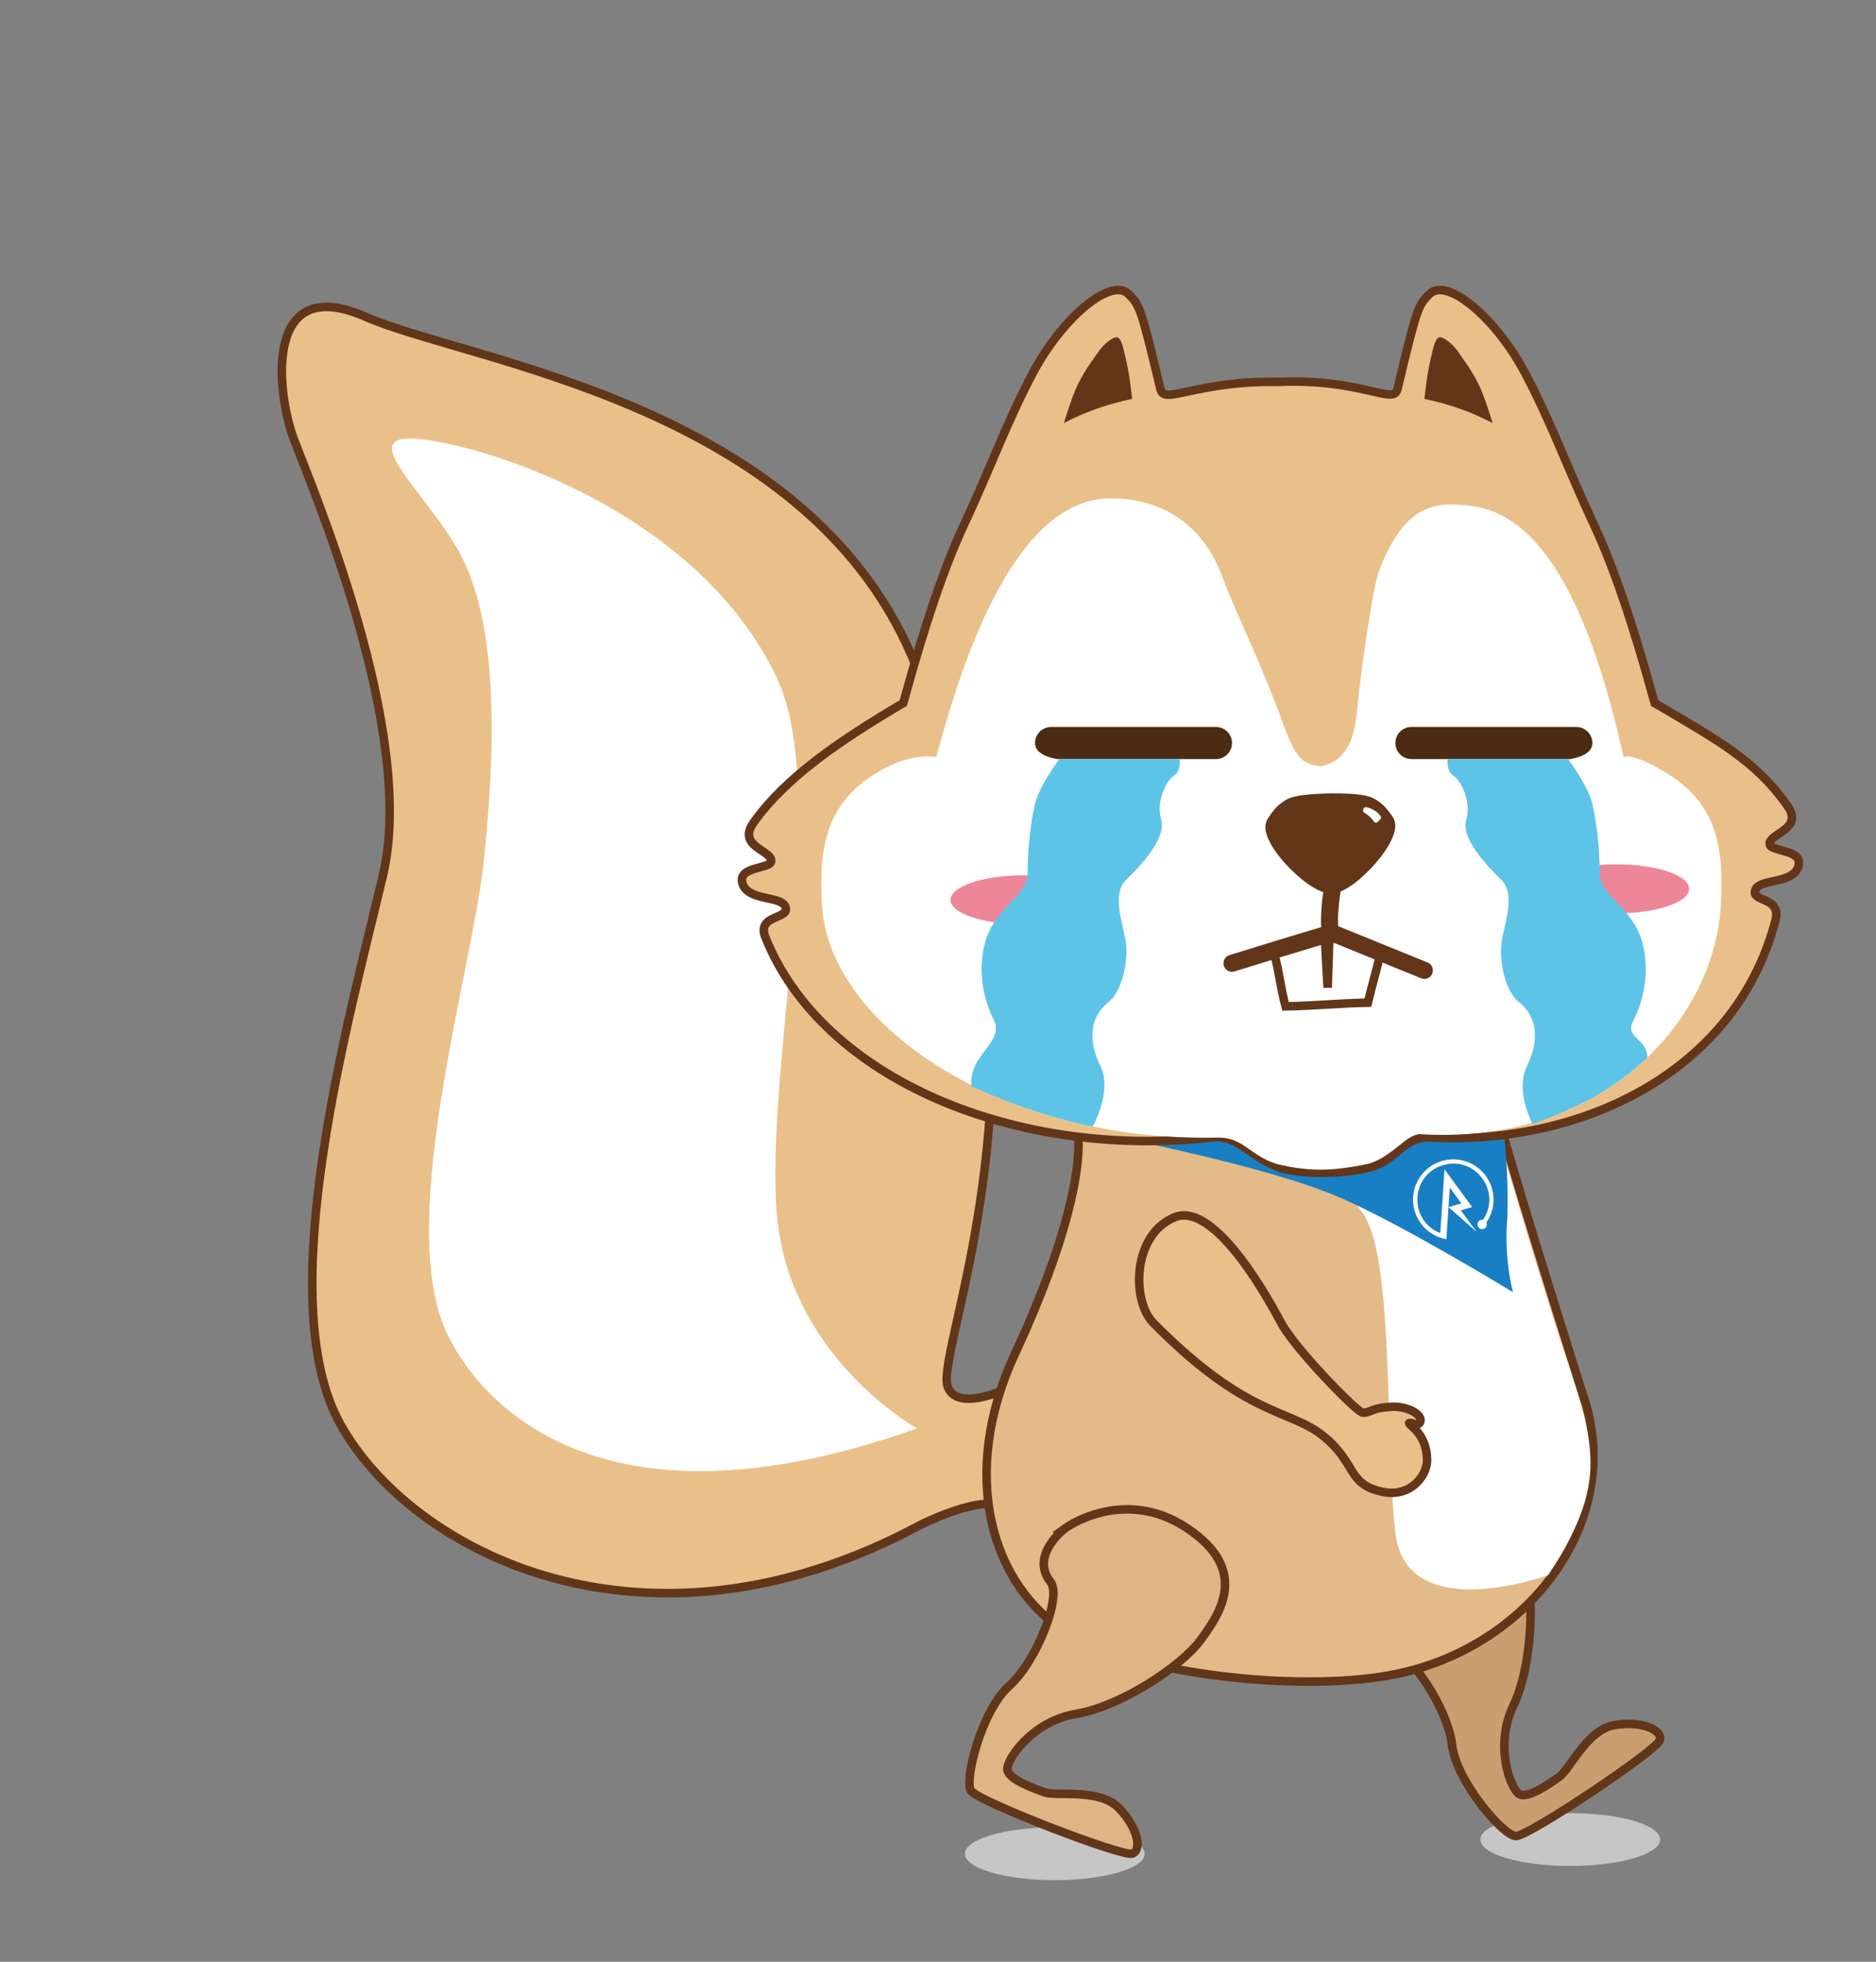 <?xml version="1.0" encoding="utf-8"?>
<!-- Generator: Adobe Illustrator 16.0.0, SVG Export Plug-In . SVG Version: 6.00 Build 0)  -->
<!DOCTYPE svg PUBLIC "-//W3C//DTD SVG 1.1//EN" "http://www.w3.org/Graphics/SVG/1.1/DTD/svg11.dtd">
<svg version="1.1" id="图层_1" xmlns="http://www.w3.org/2000/svg" xmlns:xlink="http://www.w3.org/1999/xlink" x="0px" y="0px"
	 width="220px" height="230px" viewBox="0 0 220 230" enable-background="new 0 0 220 230" xml:space="preserve">
<rect x="0" y="0" width="220" height="230" fill="#808080" stroke="none"/>
<ellipse fill="#C7C6C6" cx="184.144" cy="215.676" rx="10.54" ry="3.096"/>
<ellipse fill="#C7C6C6" cx="123.696" cy="217.34" rx="10.54" ry="3.096"/>
<path fill="#C99F72" stroke="#613619" stroke-miterlimit="10" d="M163.078,193.568c2.211-0.125,6.721,6.789,7.204,11.014
	c0.484,4.225,5.986,10.665,7.489,10.688c1.503,0.021,16.54-10.063,16.881-11.244c0.342-1.183-2.074-2.303-5.302-1.777
	c-3.229,0.527-5.235,5.191-6.487,6.068c-1.252,0.879-3.599,2.519-4.63,2.067c-1.031-0.45-3.054-5.614-0.775-10.372
	c2.279-4.758,2.532-13.271,1.319-16.876c-1.213-3.604-3.334-9.546-11.67-6.294s-8.199,11.682-8.199,11.682
	S159.05,193.796,163.078,193.568z"/>
<path fill="#EAC08A" stroke="#613619" stroke-miterlimit="10" d="M118.33,177.609c-1.166-3.498-10.399,1.181-10.399,1.181
	c-32.431,17.429-59.815,3.099-68.065-11.901c-8.106-14.738,1.045-47.361,5.045-64.263c4-16.901-8.479-45.836-10.479-51.224
	c-2-5.388-3.565-19.529,8.435-14.263c12,5.266,51.284,10.002,64.065,39.804c19.489,45.446,2.435,81.196,4.226,85.696
	c1.36,3.422,8.91-0.736,8.91-0.736"/>
<path fill="#FFFFFF" d="M52.113,155.639c-5.5-13.135,3.242-41.944,4.575-54.304c1.334-12.36,1.925-27.195-2.499-35.965
	c-3.645-7.223-13.179-14.763-4.992-13.897c8.668,0.916,32.918,8.916,41.918,28.039c6.328,13.447-1.473,46.325,0,62.992
	c1.473,16.666,16.416,24.969,16.416,24.969C68.199,181.473,54.941,162.389,52.113,155.639z"/>
<path fill="#E3BB88" stroke="#613619" stroke-miterlimit="10" d="M128.763,131.264l-2.341,2.004c0,0,1.186,6.998-7.413,25.498
	c-6.519,14.025-2.92,27.26,6.438,32.844c7.76,4.632,27.669,7.041,38.798,4.547c15.697-3.518,25.951-18.223,21.62-31.887
	c-6.898-21.766-9.452-30.771-9.452-30.771L128.763,131.264z"/>
<path fill="#FFFFFF" d="M182.304,155.021c-3.677-11.58-7.16-23.758-7.16-23.758l-15.446,2.836c0,0-3.834,3.039,0,7.972
	s2.698,26.415,3.927,37.567c1.23,11.153,17.925,5.036,17.925,5.036C189.389,172.771,186.633,168.65,182.304,155.021z"/>
<path fill="#187FC4" d="M154.664,109.388h-8.734l-23.251,22.348c0,0,24.269,4.188,34.686,8.767c7.365,3.238,20.066,11,20.066,11
	s-1.106-3.868-0.658-8.864c0.136-5.443-0.359-9.14-0.359-9.14L154.664,109.388z"/>
<path fill="#EAC08A" stroke="#63361A" stroke-miterlimit="10" d="M87.094,103.648c0.682,1.978,4.396,1.385,4.979,2.592
	c0.764,1.583-3.41,0.921-2.318,3.649c6.674,16.686,29.461,26.035,52.333,23.472c3.306-0.369,4.42,2.461,8.386,3.66
	c2.097,0.596,6.944,0.748,10.423-0.207c3.162-1.032,3.665-3.631,6.986-3.453c16.925,0.91,35.591-7.256,40.333-25.472
	c0.739-2.844-3.083-2.066-2.319-3.649c0.583-1.208,4.297-0.614,4.979-2.592c0.729-2.112-3.239-1.739-3.342-2.66
	c-0.146-1.316,4.092-1.705,2.046-4.57c-3.778-5.289-8.024-7.556-15.539-11.99c-2.607-9.526-4.882-16.092-7.056-20.759
	c-3.34-7.168-4.895-11.734-8.024-17.727c-3.483-6.673-9.228-11.407-11.259-9.521c-1.406,1.305-1.534,1.673-3.829,11.239
	c-0.443,1.847-4.241-1.282-13.852-0.888c-9.738-0.166-13.481,2.735-13.924,0.888c-2.296-9.566-2.423-9.934-3.829-11.239
	c-2.03-1.886-7.774,2.848-11.259,9.521c-3.129,5.993-4.684,10.559-8.024,17.727c-2.174,4.666-4.446,11.233-7.056,20.759
	c-7.514,4.434-13.762,8.701-17.539,13.99c-2.046,2.865,2.191,3.254,2.046,4.57C90.332,101.909,86.365,101.536,87.094,103.648z"/>
<path fill="#613619" d="M167.036,46.761c3.116,0.671,5.707,1.619,8.015,2.854c-0.673-2.094-1.139-3.569-1.771-4.785
	c-0.964-1.85-1.519-2.435-2.237-3.52c-0.718-1.085-1.758-1.744-2.139-1.768c-0.381-0.023-0.646,0.385-1.017,2.062
	C167.614,42.833,167.425,43.386,167.036,46.761z"/>
<path fill="#613619" d="M132.769,46.761c-3.116,0.671-5.707,1.619-8.015,2.854c0.673-2.094,1.139-3.569,1.771-4.785
	c0.965-1.85,1.52-2.435,2.237-3.52s1.758-1.744,2.14-1.768c0.381-0.023,0.646,0.385,1.016,2.062
	C132.19,42.833,132.381,43.386,132.769,46.761z"/>
<g>
	<path fill="#FFFFFF" d="M96.396,106.171c0.863,14.033,20.93,27.756,46.408,27.205c2.994-0.063,3.725,2.095,6.931,3.095
		c4.174,1.028,7.058,0.745,10.846-0.052c2.875-0.971,4.532-3.534,5.884-3.448c20.981,1.334,34.474-12.766,35.337-26.799
		c0.472-7.667-0.909-12.367-6.786-15.789c-3.69-2.148-4.396-1.656-4.632-1.649c-6.361-28.94-15.618-29.283-19.343-29.556
		c-3.789-0.278-6.716,1.158-9.217,7.461c-0.929,2.34-2.237,12.407-2.586,15.75c-0.248,2.377-0.422,6.723-4.375,7.455
		c-2.044-0.333-2.816-0.581-4.5-5.274c-2.276-6.348-6.04-14.154-6.867-16.532c-2.488-7.153-7.898-9.608-13.219-9.608
		c-5.522,0-13.646,4.427-20.461,30.304c-0.236-0.007-2.941-0.499-6.632,1.649C97.308,93.804,95.927,98.505,96.396,106.171z"/>
</g>
<ellipse fill="#EE869A" cx="189.487" cy="104.211" rx="8.599" ry="2.877"/>
<ellipse fill="#EE869A" cx="120.067" cy="105.503" rx="8.599" ry="2.877"/>
<path fill="none" stroke="#63361A" stroke-width="2" stroke-linecap="round" stroke-linejoin="round" stroke-miterlimit="10" d="
	M156.118,109.622c-0.535-1.512,0.132-5.411,0.132-5.411"/>
<g>
	<path fill="#613619" d="M161.311,93.734c0.583,0.354,0.916,0.668,1.163,0.937s0.409,0.492,0.665,0.842
		c0.257,0.35,0.608,0.828,0.446,1.752c-0.161,0.924-0.837,2.294-2.261,3.933c-1.424,1.64-3.597,3.548-5.191,3.573
		c-1.596,0.025-3.827-1.814-5.303-3.408c-1.475-1.594-2.192-2.942-2.383-3.86s0.146-1.407,0.392-1.765
		c0.244-0.358,0.398-0.586,0.638-0.862s0.562-0.601,1.133-0.973c0.571-0.372,1.391-0.793,5.338-0.886
		C159.895,92.986,160.728,93.381,161.311,93.734z"/>
	<path fill="#FFFFFF" d="M161.565,96.36c-0.136,0.131-0.354,0.108-0.459-0.049c-0.1-0.15-0.24-0.331-0.413-0.499
		c-0.264-0.257-0.526-0.428-0.705-0.528c-0.129-0.073-0.183-0.227-0.132-0.366l0.03-0.083c0.05-0.137,0.188-0.22,0.332-0.195
		c0.256,0.044,0.679,0.163,1.138,0.486c0.256,0.181,0.436,0.402,0.545,0.564c0.082,0.122,0.064,0.285-0.042,0.387L161.565,96.36z"/>
</g>
<g>
	<g>
		<g>
			<path fill="#FFFFFF" d="M171.374,141.088c-0.451-0.618-0.904-1.236-1.356-1.854c-0.134,2.02-0.269,4.039-0.402,6.06
				c-2.064-0.36-3.644-2.038-3.879-4.121c-0.234-2.082,0.932-4.069,2.865-4.881c1.933-0.81,4.168-0.25,5.49,1.377
				c1.321,1.626,1.412,3.929,0.223,5.655c0.243,0.523-0.378,1.02-0.835,0.669s-0.136-1.079,0.431-0.979
				c2.242-3.296-0.925-7.572-4.731-6.391c-3.808,1.182-3.994,6.501-0.279,7.947c0.165-2.492,0.331-4.984,0.496-7.477
				c1.079,1.475,2.158,2.949,3.238,4.424c-0.441,0.129-0.883,0.256-1.323,0.385c0.619,0.845,1.237,1.689,1.855,2.535
				c-1.1-0.971-2.2-1.939-3.301-2.91C170.368,141.382,170.872,141.236,171.374,141.088z"/>
		</g>
	</g>
</g>
<path fill="#DEB686" stroke="#613619" stroke-miterlimit="10" d="M123.197,185.473c1.373,1.737-1.695,9.399-4.875,12.223
	c-3.181,2.822-5.291,11.025-4.445,12.269c0.845,1.243,17.738,7.759,18.9,7.358c1.164-0.4,0.694-3.021-1.591-5.361
	c-2.286-2.34-7.257-1.303-8.694-1.822c-1.437-0.521-4.127-1.5-4.351-2.603s2.84-5.726,8.044-6.593
	c5.205-0.866,12.317-5.551,14.572-8.614c2.254-3.063,5.898-8.213-1.553-13.168s-14.272,0-14.272,0S120.697,182.305,123.197,185.473z
	"/>
<path fill="#EAC08A" stroke="#63361A" stroke-miterlimit="10" d="M150.243,155.109c1.62,2.986,8.287,9.851,9.423,10.467
	c0.309,0.167,0.868-0.069,1.317-0.245c0.675-0.263,1.223-0.326,2.086-0.388c1.921-0.139,3.712,0.861,3.504,1.695
	c-0.189,0.758-1.203,0.012-1.323,0.211c-0.119,0.197,2.082,1.197,2.105,4.33c0.014,1.875-1.983,4.365-5.095,3.752
	c-4.356-0.861-3.075-3.328-7.064-6.557s-8.934-2.117-19.939-13.26c-2.581-2.613-2.47-10.372,2.496-12.399
	C142.721,140.689,149.525,153.785,150.243,155.109z"/>
<g>
	<path fill="none" stroke="#613619" stroke-miterlimit="10" d="M149.448,111.913c0.634,2.308,0.678,3.769,1.313,6.077
		c3.073-0.049,6.576-0.385,9.65-0.432c0.563-2.328,0.852-3.186,1.413-5.513c0,0-3.89-2.203-5.936-2.173
		c-0.063,1.638-0.127,4.277-0.191,5.915c-0.115-1.636-0.229-4.271-0.345-5.907C153.306,109.916,149.449,111.913,149.448,111.913z"/>
	<path fill="none" stroke="#63361A" stroke-width="2" stroke-linecap="round" stroke-linejoin="round" stroke-miterlimit="10" d="
		M144.478,112.938c0,0,10.576-3.291,11.764-3.551l10.794,4.384"/>
	<g>
		<path fill="#4B2C13" d="M163.639,87.115c0-1.04,0.843-1.883,1.883-1.883h19.333c1.04,0,1.883,0.843,1.883,1.883l0,0
			c0,2.047-4.255,1.883-1.883,1.883h-19.333C164.481,88.998,163.639,88.155,163.639,87.115L163.639,87.115z"/>
		<path fill="#5DC4E7" d="M169.762,89.001c0,0-0.166,1.426,0.667,1.926s2.167,3,1.518,5.155c-0.648,2.155,2.315,5.345,4.084,7.046
			c1.77,1.701,0.398,5.133,0.065,7.295s0.408,5.774,2,7.042c2.883,2.296,1.872,5.719,1,7.463c-1.5,3,0.642,6.846,0.642,6.846
			s4.011-1.352,7.438-3.297c3.556-2.019,6.015-4.496,6.015-4.496c-0.12-2.434-2.76-2.22-1.623-4.387
			c1.137-2.166,1.963-5.65,1.029-9.082c-1.155-4.243-5-5.418-4.995-8.11s-0.339-5.974-0.863-8.146
			c-0.523-2.171-2.851-5.254-2.851-5.254"/>
	</g>
	<g>
		<path fill="#4B2C13" d="M144.479,87.115c0-1.04-0.844-1.883-1.883-1.883h-19.333c-1.04,0-1.884,0.843-1.884,1.883l0,0
			c0,2.047,4.256,1.883,1.884,1.883h19.333C143.636,88.998,144.479,88.155,144.479,87.115L144.479,87.115z"/>
		<path fill="#5DC4E7" d="M138.354,88.999c0,0,0.166,1.426-0.667,1.926s-2.167,3-1.519,5.155c0.649,2.155-2.314,5.345-4.083,7.046
			c-1.77,1.701-0.398,5.133-0.065,7.295s-0.409,5.774-2,7.042c-2.883,2.296-1.872,5.719-1,7.463c1.5,3-0.883,7.15-0.883,7.15
			s-3.126-0.525-7.833-2.153c-3.537-1.223-6.348-2.545-6.346-2.558c0,0-0.193-0.402,0.076-1.564c0.551-2.374,3.651-4.04,2.515-6.207
			c-1.138-2.166-1.964-5.65-1.029-9.082c1.155-4.243,5-5.418,4.995-8.11s0.339-5.974,0.863-8.146
			c0.523-2.171,2.851-5.254,2.851-5.254"/>
	</g>
</g>
</svg>
